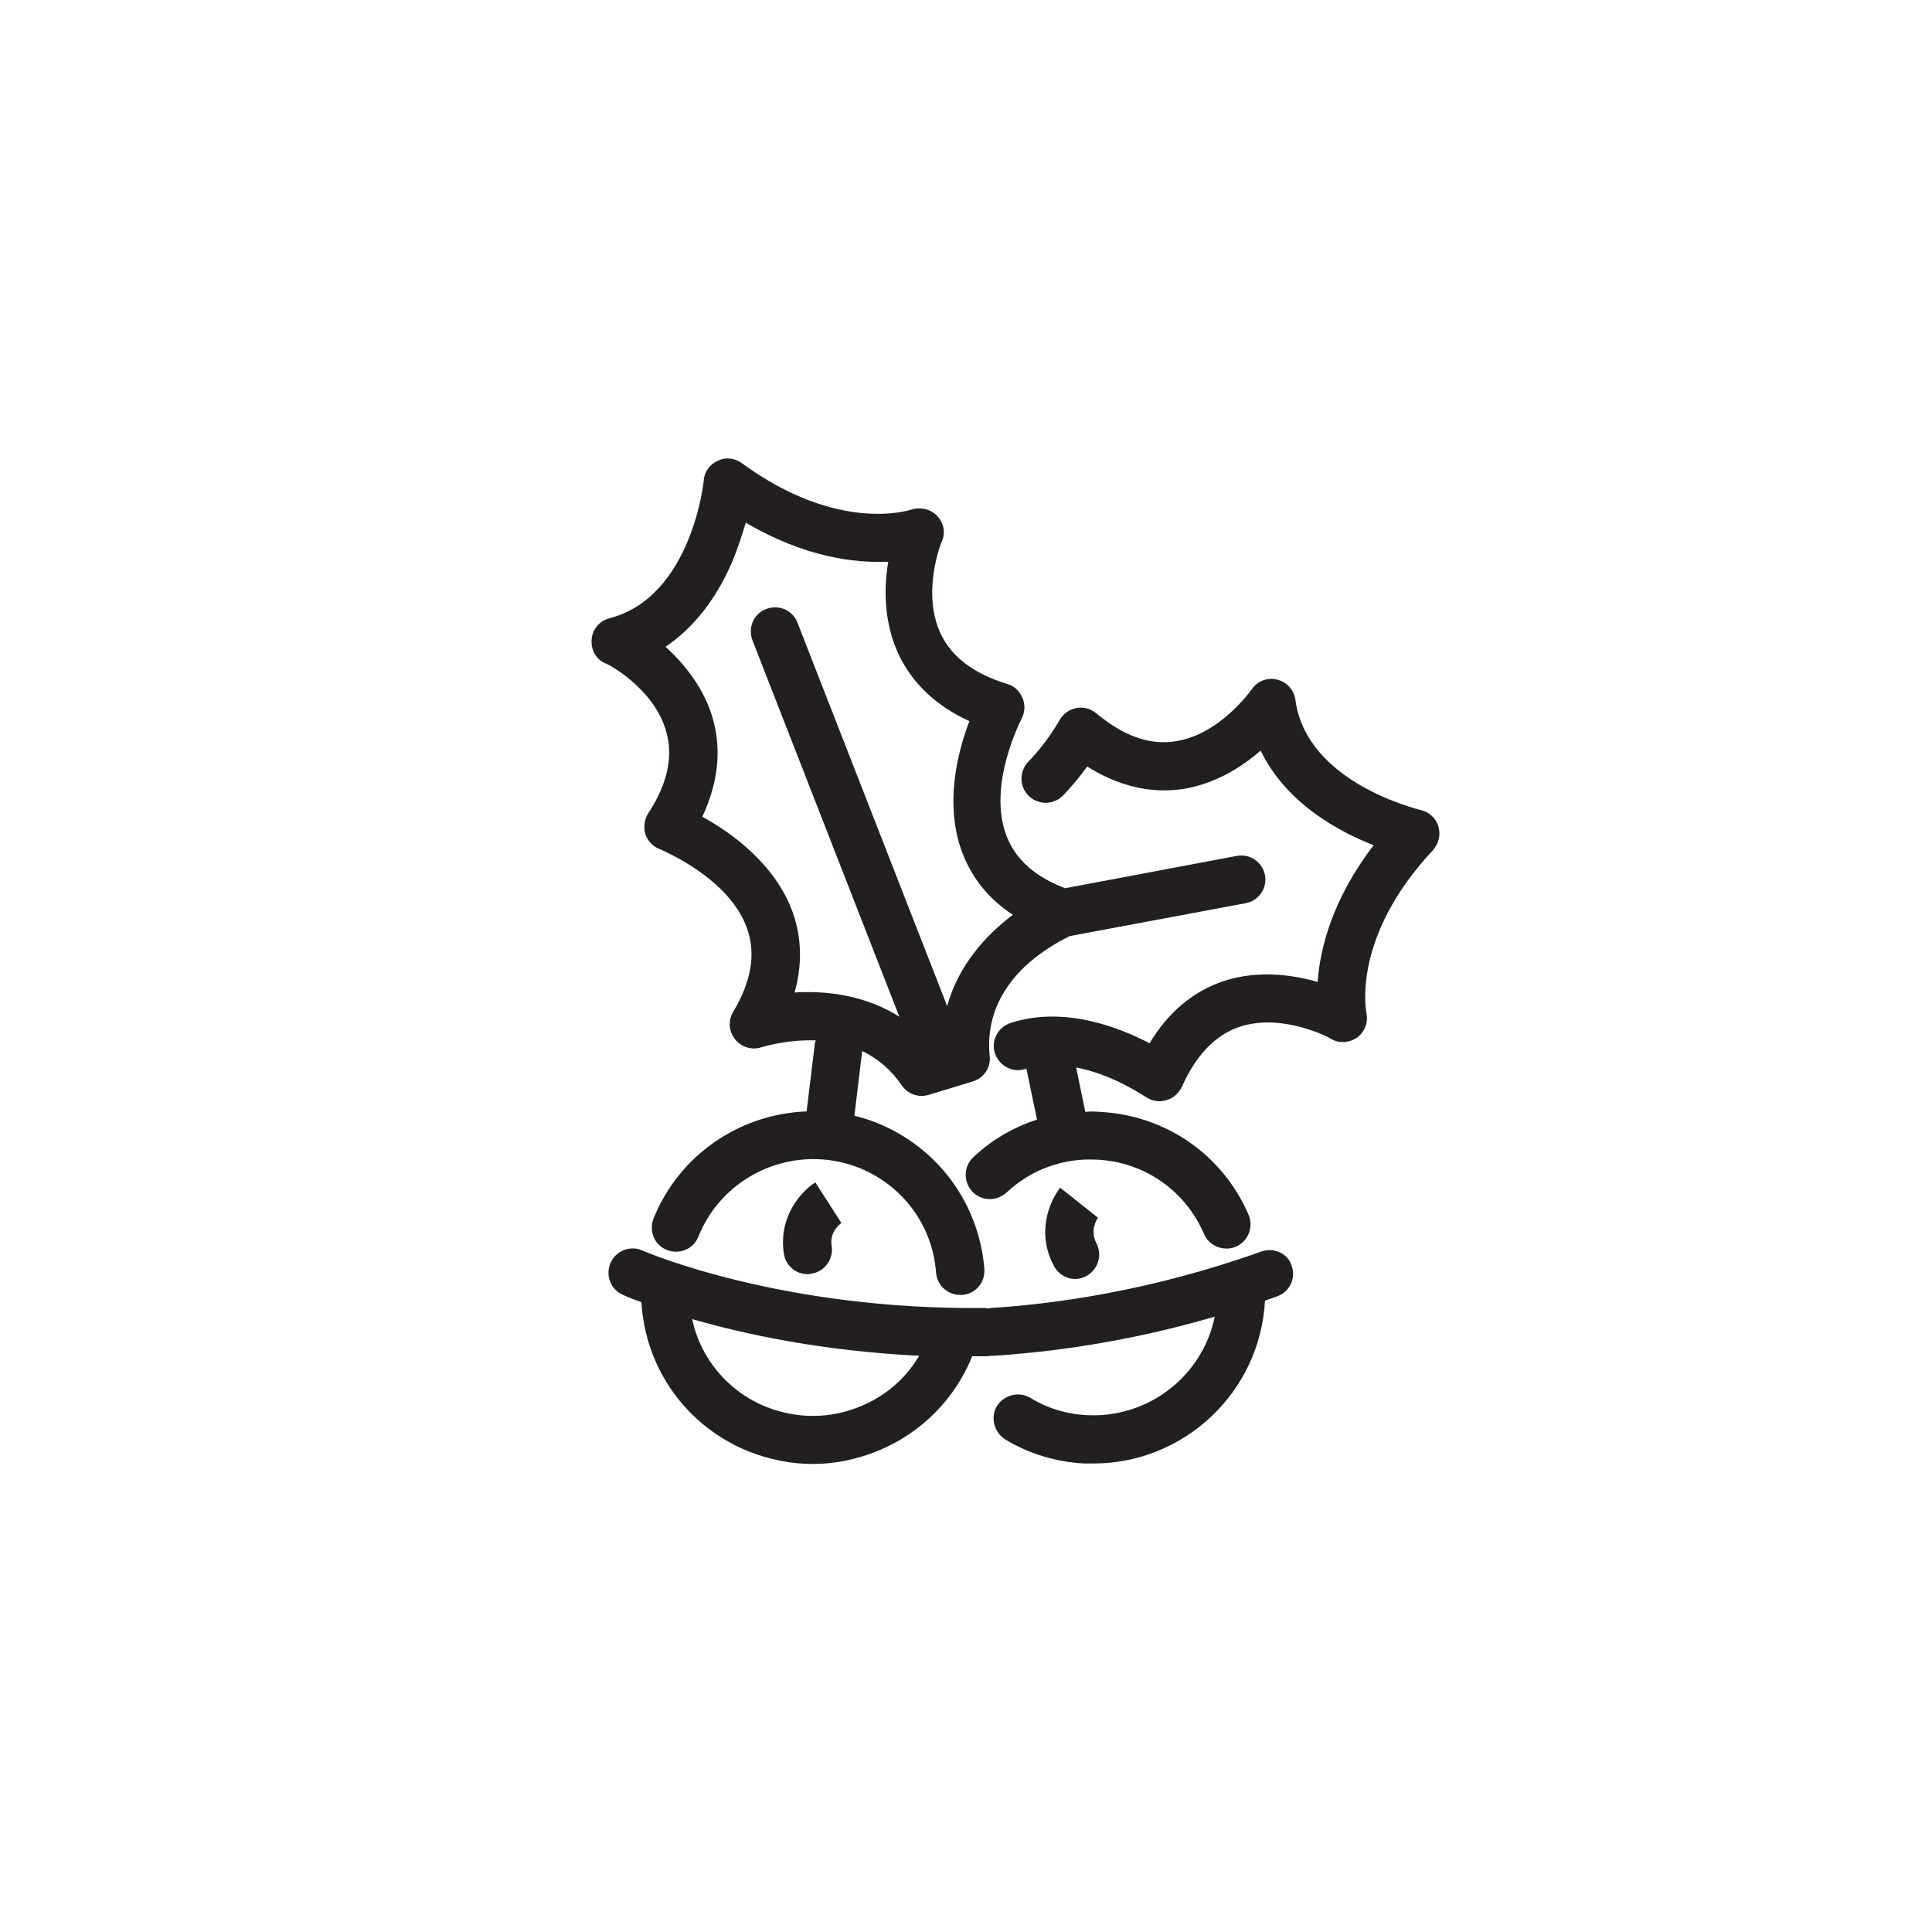 <?xml version="1.0" encoding="utf-8"?>
<!-- Generator: Adobe Illustrator 19.1.0, SVG Export Plug-In . SVG Version: 6.00 Build 0)  -->
<svg version="1.1" id="Layer_1" xmlns="http://www.w3.org/2000/svg" xmlns:xlink="http://www.w3.org/1999/xlink" x="0px" y="0px"
	 viewBox="0 0 400 400" style="enable-background:new 0 0 400 400;" xml:space="preserve">
<style type="text/css">
	.st0{fill:#231F20;}
</style>
<g>
	<path class="st0" d="M297.8,171.1c-0.5-1.7-1.9-3-3.7-3.4c-0.2-0.1-23.6-5.5-25.9-22.8c-0.3-2.1-1.8-3.7-3.8-4.2
		c-2-0.5-4.1,0.3-5.3,2.1c-0.1,0.1-6.6,9.4-15.9,10.7c-5.3,0.8-10.7-1.2-16.2-5.8c-1.2-1-2.7-1.4-4.2-1.1c-1.5,0.3-2.7,1.2-3.5,2.6
		c0,0-2.4,4.4-6.4,8.5c-1.9,2-1.9,5.1,0.1,7.1c2,1.9,5.1,1.9,7.1-0.1c2-2.1,3.7-4.2,5-6c6.4,4,12.9,5.6,19.5,4.7
		c6.9-1,12.5-4.6,16.4-8c5.2,10.8,16,16.7,23.4,19.6c-8.6,11.2-11.1,21.4-11.6,28.3c-5.2-1.5-12.3-2.5-19.4-0.2
		c-6.3,2.1-11.5,6.4-15.4,12.9c-6.3-3.3-17.7-7.8-28.8-4.2c-2.6,0.9-4.1,3.7-3.2,6.3c0.9,2.6,3.7,4.1,6.3,3.2c0.1,0,0.2,0,0.2-0.1
		l2.2,10.6c-4.9,1.6-9.4,4.2-13.2,7.8c-2,1.9-2.1,5-0.2,7.1c1.9,2,5,2.1,7.1,0.2c5.1-4.8,11.8-7.2,18.8-6.8
		c9.8,0.5,18.2,6.4,22.1,15.4c0.8,1.9,2.7,3,4.6,3c0.7,0,1.3-0.1,2-0.4c2.5-1.1,3.7-4,2.6-6.6c-5.4-12.5-17.2-20.6-30.8-21.3
		c-1-0.1-2-0.1-3,0l-1.9-9.2c7.8,1.5,14.3,6.1,14.4,6.1c0.9,0.6,1.9,0.9,2.9,0.9c0.4,0,0.9-0.1,1.3-0.2c1.5-0.4,2.6-1.4,3.3-2.8
		c2.9-6.5,6.9-10.7,11.9-12.4c9-3,19,2.4,19,2.5c1.7,1,3.8,0.8,5.4-0.3c1.6-1.2,2.3-3.2,1.9-5.1c-0.1-0.6-3-15.8,13.8-33.7
		C297.9,174.6,298.3,172.8,297.8,171.1z"/>
	<path class="st0" d="M138,151.7c1.4,5.1,0.1,10.8-3.8,16.7c-0.8,1.3-1,2.8-0.6,4.3c0.5,1.4,1.6,2.6,3,3.1
		c0.1,0.1,14.4,5.8,18.1,16.5c1.8,5.2,0.9,10.8-2.9,17.2c-1.1,1.8-0.9,4.1,0.4,5.7c1.3,1.6,3.5,2.3,5.5,1.6c0.1,0,5-1.6,11.2-1.4
		c-0.1,0.2-0.1,0.4-0.2,0.7l-1.7,14c-13.6,0.5-26.3,8.8-31.7,22.2c-1,2.6,0.2,5.5,2.8,6.5c2.6,1,5.5-0.2,6.5-2.8
		c5.3-13.1,20.2-19.4,33.3-14.2c9.1,3.7,15.2,12,15.9,21.7c0.2,2.6,2.4,4.6,5,4.6c0.1,0,0.3,0,0.4,0c2.8-0.2,4.8-2.6,4.6-5.4
		c-1.1-13.5-9.6-25.1-22.2-30.2c-1.5-0.6-3.1-1.1-4.7-1.5l1.6-13.4c3.3,1.6,6,3.9,8.2,7.1c0.9,1.4,2.5,2.2,4.1,2.2
		c0.5,0,1-0.1,1.4-0.2l9.2-2.8c2.3-0.7,3.8-2.9,3.5-5.3c-0.7-7,1.8-13.3,7.4-18.6c3.9-3.6,8-5.6,9.2-6.2l36.4-6.8
		c2.7-0.5,4.5-3.1,4-5.8c-0.5-2.7-3.1-4.5-5.8-4l-35.6,6.7c-6.2-2.4-10.2-5.9-12.1-10.8c-4.1-10.6,3.1-24.2,3.1-24.3
		c0.7-1.3,0.8-2.9,0.2-4.3c-0.6-1.4-1.7-2.5-3.2-2.9c-6.8-2.1-11.4-5.5-13.7-10.3c-4.1-8.6,0.1-19.1,0.2-19.2c0.8-1.8,0.4-3.9-1-5.3
		c-1.3-1.4-3.4-1.9-5.3-1.3c-0.6,0.2-15.3,4.9-35.1-9.6c-1.5-1.1-3.4-1.3-5-0.5c-1.6,0.7-2.8,2.3-2.9,4.1c0,0.2-2.5,24.1-19.5,28.5
		c-2,0.5-3.5,2.2-3.7,4.3c-0.2,2.1,0.8,4.1,2.7,5C125.5,137.2,135.6,142.5,138,151.7z M151.6,116.3c1.2-2.9,2.1-5.7,2.8-8.1
		c12.2,7.2,22.6,8.4,29.5,8.1c-0.9,5.3-1,12.5,2.2,19.3c2.9,6,7.8,10.6,14.6,13.7c-2.4,6.3-5.3,17.3-1.4,27.4
		c2,5.2,5.5,9.5,10.4,12.7c-5.6,4.2-11.3,10.5-13.6,18.9l-31-79.4c-1-2.6-3.9-3.8-6.5-2.8c-2.6,1-3.8,3.9-2.8,6.5l30.4,77.9
		c-6-3.8-12.8-5.1-18.9-5.1c-1,0-1.9,0-2.8,0.1c1.6-5.7,1.5-11.1-0.3-16.4c-3.6-10.2-12.9-16.8-18.8-20c3.2-6.8,4-13.5,2.3-19.9
		c-1.8-6.7-6.1-11.8-9.9-15.3C143.6,130,148.3,124,151.6,116.3z"/>
	<path class="st0" d="M174.2,253.2L174.2,253.2l-5.4-8.4c-3,1.9-7.7,7.2-6.5,14.8c0.4,2.5,2.5,4.2,4.9,4.2c0.3,0,0.5,0,0.8-0.1
		c2.7-0.4,4.6-3,4.2-5.7C171.7,255.1,173.8,253.5,174.2,253.2z"/>
	<path class="st0" d="M261.2,259.1c-23.3,8.3-43.3,10.9-56,11.7c-0.2,0-0.5,0.1-0.7,0.1c-0.2,0-0.3-0.1-0.5-0.1c0,0,0,0-0.1,0
		c-42.2,0.5-70.5-11.7-70.9-11.9c-2.5-1.1-5.5,0-6.6,2.6c-1.1,2.5,0,5.5,2.6,6.6c0.2,0.1,1.5,0.7,3.8,1.5
		c0.8,13.7,9.3,25.7,22.2,30.9c4.3,1.7,8.8,2.6,13.3,2.6c4.7,0,9.4-1,13.9-2.9c8.7-3.7,15.5-10.6,19.1-19.4c0,0,0.1,0,0.1,0
		c0.9,0,1.7,0,2.6,0c0.3,0,0.7,0,1-0.1c0.1,0,0.3,0,0.4,0c0.1,0,0.2,0,0.3,0c10.9-0.7,27-2.6,45.8-8.1c-2.5,12.2-13.6,21-26.4,20.4
		c-4.2-0.2-8.2-1.4-11.8-3.6c-2.4-1.4-5.4-0.6-6.9,1.7c-1.4,2.4-0.6,5.4,1.7,6.9c4.9,3,10.6,4.7,16.4,5c0.6,0,1.3,0,1.9,0
		c18.8,0,34.5-14.8,35.5-33.7c0.8-0.3,1.7-0.6,2.5-0.9c2.6-0.9,4-3.8,3-6.4C266.7,259.6,263.8,258.2,261.2,259.1z M178.3,291.1
		c-6.3,2.7-13.3,2.7-19.6,0.2c-8-3.2-13.7-10.1-15.4-18.2c10.7,3.1,26.8,6.6,47,7.6C187.6,285.3,183.4,289,178.3,291.1z"/>
	<path class="st0" d="M227.3,252.1l-7.8-6.2c-2.2,2.8-5,9.3-1.3,16.2c0.9,1.7,2.6,2.7,4.4,2.7c0.8,0,1.6-0.2,2.3-0.6
		c2.4-1.3,3.4-4.3,2.1-6.8C225.6,254.7,227.1,252.5,227.3,252.1L227.3,252.1z"/>
</g>
</svg>
